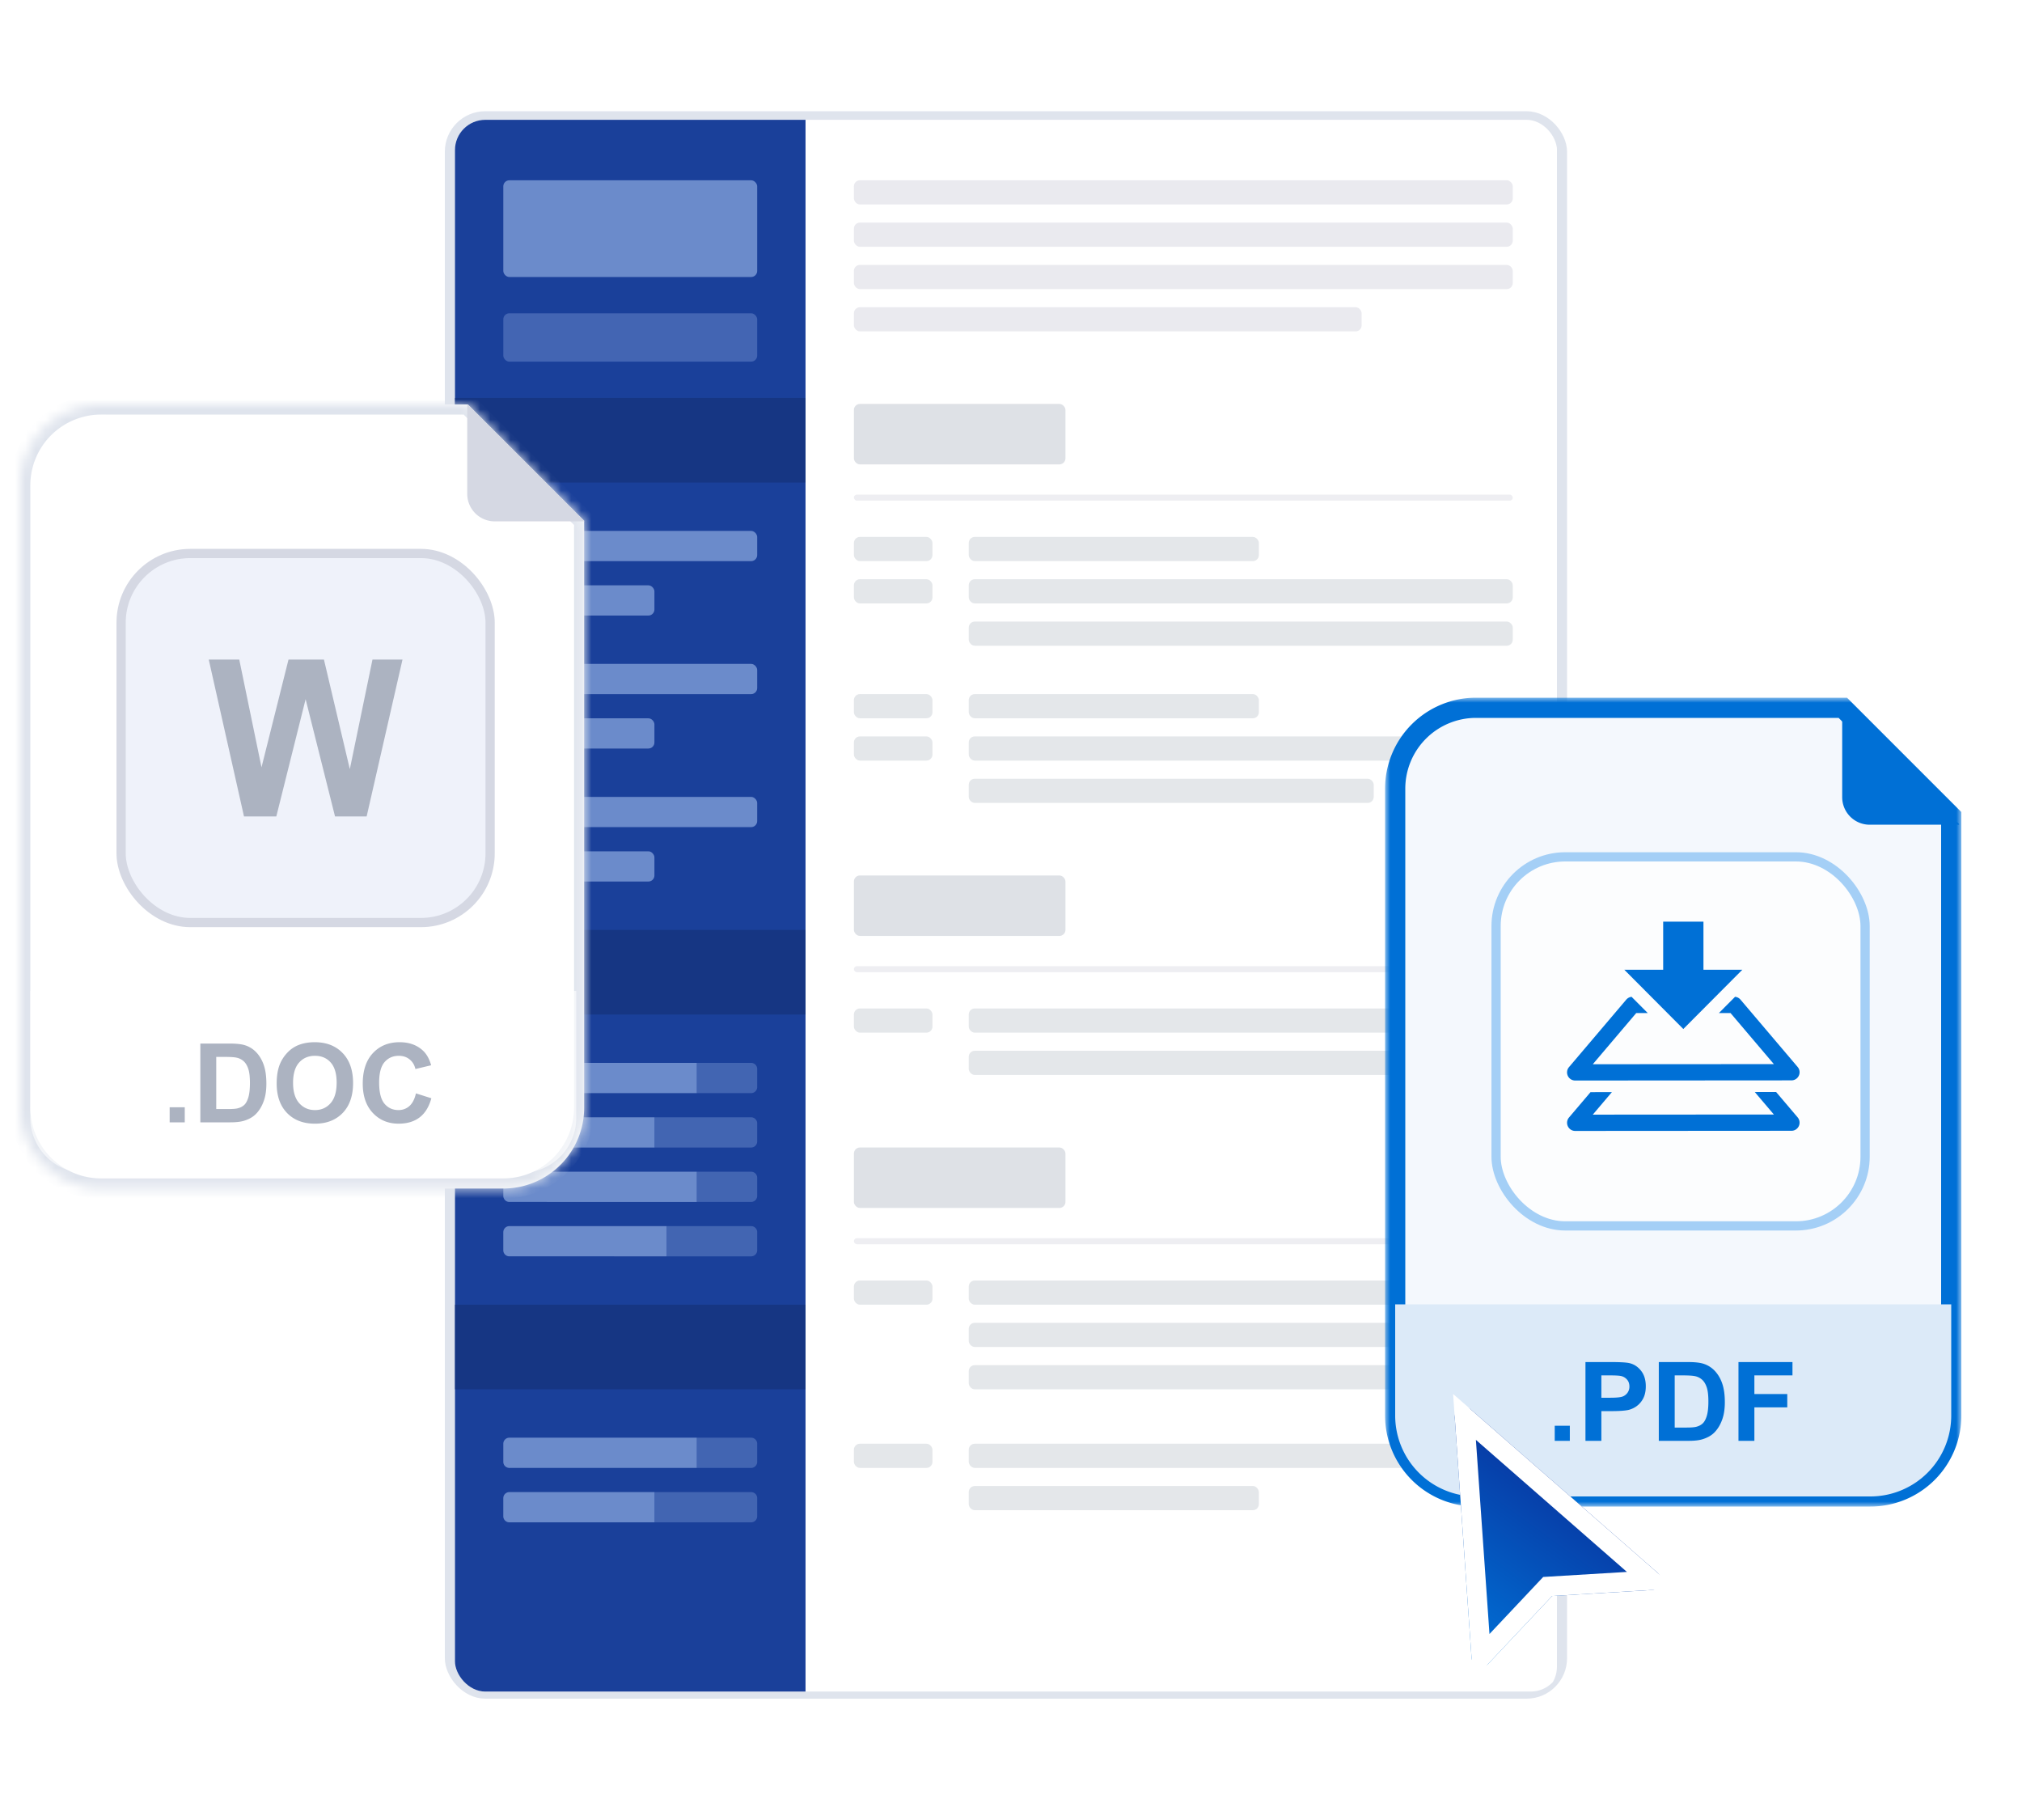<svg xmlns="http://www.w3.org/2000/svg" width="200" height="180" fill="none"><rect width="110" height="156" x="44.5" y="11.5" stroke="#DFE4ED" rx="3.5"/><g clip-path="url(#a)"><rect width="109" height="156" x="45" y="11.85" fill="#fff" rx="3"/><path fill="#1A409A" d="M45 11.852h34.677V167.3H45z"/><rect width="25.111" height="9.566" x="49.783" y="17.83" fill="#BDD6FD" opacity=".5" rx=".598"/><rect width="25.111" height="2.989" x="49.783" y="52.508" fill="#BDD6FD" opacity=".5" rx=".598"/><path fill="#BDD6FD" d="M49.783 105.719c0-.33.268-.598.598-.598h18.534v2.989H50.381a.597.597 0 0 1-.598-.597v-1.794Zm0 37.068c0-.33.268-.598.598-.598h18.534v2.99H50.381a.598.598 0 0 1-.598-.598v-1.794Zm0-31.687c0-.33.268-.598.598-.598h14.35v2.989H50.38a.597.597 0 0 1-.598-.598V111.1Zm0 37.068c0-.33.268-.598.598-.598h14.35v2.99H50.38a.598.598 0 0 1-.598-.598v-1.794Zm0-31.687c0-.331.268-.598.598-.598h18.534v2.989H50.381a.597.597 0 0 1-.598-.598v-1.793Zm0 5.381c0-.331.268-.598.598-.598h15.545v2.989H50.38a.598.598 0 0 1-.598-.598v-1.793Z" opacity=".5"/><path fill="#BDD6FD" d="M68.915 105.121h5.38c.331 0 .599.268.599.598v1.794c0 .33-.268.597-.598.597h-5.381v-2.989Zm0 37.068h5.38c.331 0 .599.268.599.598v1.794c0 .33-.268.598-.598.598h-5.381v-2.99Zm-4.185-31.687h9.566c.33 0 .598.268.598.598v1.793a.597.597 0 0 1-.598.598H64.73v-2.989Zm0 37.068h9.566c.33 0 .598.268.598.598v1.794c0 .33-.268.598-.598.598H64.73v-2.99Zm4.185-31.687h5.38c.331 0 .599.267.599.598v1.793a.597.597 0 0 1-.598.598h-5.381v-2.989Zm-2.989 5.381h8.37c.33 0 .598.267.598.598v1.793c0 .33-.268.598-.598.598h-8.37v-2.989Z" opacity=".25"/><rect width="25.111" height="2.989" x="49.783" y="65.66" fill="#BDD6FD" opacity=".5" rx=".598"/><rect width="25.111" height="2.989" x="49.783" y="78.814" fill="#BDD6FD" opacity=".5" rx=".598"/><rect width="14.947" height="2.989" x="49.783" y="57.889" fill="#BDD6FD" opacity=".5" rx=".598"/><rect width="14.947" height="2.989" x="49.783" y="71.041" fill="#BDD6FD" opacity=".5" rx=".598"/><rect width="14.947" height="2.989" x="49.783" y="84.195" fill="#BDD6FD" opacity=".5" rx=".598"/><path fill="#15337B" d="M45 39.353h34.677v8.37H45zm0 52.614h34.677v8.37H45zm0 37.068h34.677v8.37H45z" opacity=".75"/><rect width="25.111" height="4.783" x="49.783" y="30.984" fill="#4365B3" rx=".598"/><rect width="65.169" height="2.392" x="84.46" y="17.828" fill="#E4E5EB" opacity=".8" rx=".598"/><rect width="65.169" height="2.392" x="84.46" y="22.014" fill="#E4E5EB" opacity=".8" rx=".598"/><rect width="65.169" height="2.392" x="84.46" y="26.199" fill="#E4E5EB" opacity=".8" rx=".598"/><rect width="50.222" height="2.392" x="84.46" y="30.383" fill="#E4E5EB" opacity=".8" rx=".598"/><rect width="20.926" height="5.979" x="84.46" y="39.949" fill="#D5D9DF" opacity=".8" rx=".598"/><rect width="7.772" height="2.392" x="84.46" y="53.103" fill="#DDE1E5" opacity=".8" rx=".598"/><rect width="7.772" height="2.392" x="84.46" y="68.647" fill="#DDE1E5" opacity=".8" rx=".598"/><rect width="28.698" height="2.392" x="95.82" y="53.103" fill="#DDE1E5" opacity=".8" rx=".598"/><rect width="28.698" height="2.392" x="95.82" y="68.647" fill="#DDE1E5" opacity=".8" rx=".598"/><rect width="53.809" height="2.392" x="95.82" y="57.287" fill="#DDE1E5" opacity=".8" rx=".598"/><rect width="53.809" height="2.392" x="95.82" y="72.832" fill="#DDE1E5" opacity=".8" rx=".598"/><rect width="53.809" height="2.392" x="95.82" y="61.473" fill="#DDE1E5" opacity=".8" rx=".598"/><rect width="40.058" height="2.392" x="95.82" y="77.018" fill="#DDE1E5" opacity=".8" rx=".598"/><rect width="7.772" height="2.392" x="84.46" y="57.287" fill="#DDE1E5" opacity=".8" rx=".598"/><rect width="7.772" height="2.392" x="84.46" y="72.832" fill="#DDE1E5" opacity=".8" rx=".598"/><rect width="65.169" height=".598" x="84.46" y="48.918" fill="#E9EAEF" opacity=".8" rx=".299"/><rect width="20.926" height="5.979" x="84.46" y="86.584" fill="#D5D9DF" opacity=".8" rx=".598"/><rect width="7.772" height="2.392" x="84.46" y="99.738" fill="#DDE1E5" opacity=".8" rx=".598"/><rect width="48.428" height="2.392" x="95.82" y="99.738" fill="#DDE1E5" opacity=".8" rx=".598"/><rect width="42.449" height="2.392" x="95.82" y="103.922" fill="#DDE1E5" opacity=".8" rx=".598"/><rect width="65.169" height=".598" x="84.46" y="95.553" fill="#E9EAEF" opacity=".8" rx=".299"/><rect width="20.926" height="5.979" x="84.46" y="113.488" fill="#D5D9DF" opacity=".8" rx=".598"/><rect width="7.772" height="2.392" x="84.46" y="126.643" fill="#DDE1E5" opacity=".8" rx=".598"/><rect width="48.428" height="2.392" x="95.82" y="126.643" fill="#DDE1E5" opacity=".8" rx=".598"/><rect width="42.449" height="2.392" x="95.82" y="130.826" fill="#DDE1E5" opacity=".8" rx=".598"/><rect width="42.449" height="2.392" x="95.82" y="135.012" fill="#DDE1E5" opacity=".8" rx=".598"/><rect width="7.772" height="2.392" x="84.46" y="142.785" fill="#DDE1E5" opacity=".8" rx=".598"/><rect width="48.428" height="2.392" x="95.82" y="142.785" fill="#DDE1E5" opacity=".8" rx=".598"/><rect width="28.698" height="2.392" x="95.82" y="146.969" fill="#DDE1E5" opacity=".8" rx=".598"/><rect width="65.169" height=".598" x="84.46" y="122.457" fill="#E9EAEF" opacity=".8" rx=".299"/></g><mask id="b" width="57" height="80" x="137" y="69" fill="#000" maskUnits="userSpaceOnUse"><path fill="#fff" d="M137 69h57v80h-57z"/><path fill-rule="evenodd" d="M182.276 70H146a8 8 0 0 0-8 8v62a8 8 0 0 0 8 8h39a8 8 0 0 0 8-8V80.724L182.276 70Z" clip-rule="evenodd"/></mask><path fill="#F4F8FD" fill-rule="evenodd" d="M182.276 70H146a8 8 0 0 0-8 8v62a8 8 0 0 0 8 8h39a8 8 0 0 0 8-8V80.724L182.276 70Z" clip-rule="evenodd"/><path fill="#0070D6" d="m182.276 70 .707-.707-.293-.293h-.414v1ZM193 80.724h1v-.414l-.293-.293-.707.707ZM146 71h36.276v-2H146v2Zm-7 7a7 7 0 0 1 7-7v-2a9 9 0 0 0-9 9h2Zm0 62V78h-2v62h2Zm7 7a7 7 0 0 1-7-7h-2a9 9 0 0 0 9 9v-2Zm39 0h-39v2h39v-2Zm7-7a7 7 0 0 1-7 7v2a9 9 0 0 0 9-9h-2Zm0-59.276V140h2V80.724h-2Zm1.707-.707-10.724-10.724-1.414 1.414 10.724 10.724 1.414-1.414Z" mask="url(#b)"/><rect width="36.5" height="36.5" x="147.98" y="84.743" fill="#fff" fill-opacity=".7" stroke="#A4CFF6" stroke-width=".913" rx="6.844"/><g clip-path="url(#c)"><path fill="#0070D6" d="m175.679 108.001-2.111.002 1.889 2.224-17.911.012 1.89-2.227-2.113.002-2.132 2.51a.81.81 0 0 0 .181 1.2c.129.083.28.127.434.126l21.39-.014a.802.802 0 0 0 .73-.467.81.81 0 0 0-.117-.86l-2.13-2.508Zm-11.171-16.85v4.761h-3.841l5.833 5.858 5.834-5.858h-3.842V91.15h-3.984Zm7.11 7.434-1.599 1.606h1.15l4.288 5.051-17.911.012 4.298-5.063h1.137l-1.6-1.605a.806.806 0 0 0-.524.28l-5.665 6.673a.793.793 0 0 0-.184.413.803.803 0 0 0 .798.913l21.39-.015a.802.802 0 0 0 .73-.467.798.798 0 0 0-.117-.859l-5.653-6.659a.806.806 0 0 0-.538-.28Z"/></g><path fill="#DCEAF8" d="M138 129h55v11a8 8 0 0 1-8 8h-39a8 8 0 0 1-8-8v-11Z"/><path fill="#0070D6" d="M153.781 142.5v-1.493h1.494v1.493h-1.494Zm3.04 0v-7.791h2.524c.957 0 1.58.039 1.871.117.446.117.82.372 1.121.765.301.39.452.895.452 1.515 0 .478-.087.88-.26 1.206a2.15 2.15 0 0 1-.665.771 2.285 2.285 0 0 1-.813.367c-.375.074-.919.111-1.631.111h-1.026v2.939h-1.573Zm1.573-6.473v2.211h.861c.62 0 1.034-.041 1.244-.122a1.032 1.032 0 0 0 .669-.989c0-.283-.083-.517-.25-.701a1.087 1.087 0 0 0-.632-.346c-.188-.035-.565-.053-1.132-.053h-.76Zm5.681-1.318h2.875c.648 0 1.143.05 1.483.149.457.135.848.374 1.174.717.326.344.574.766.744 1.265.17.496.255 1.109.255 1.839 0 .641-.079 1.194-.239 1.658-.195.567-.473 1.026-.834 1.376-.273.266-.641.473-1.106.622-.347.11-.811.165-1.392.165h-2.96v-7.791Zm1.573 1.318v5.16h1.175c.439 0 .756-.024.951-.074.255-.064.466-.172.632-.324.17-.153.308-.402.415-.75.106-.35.159-.827.159-1.429 0-.602-.053-1.065-.159-1.387-.107-.323-.255-.574-.447-.755a1.494 1.494 0 0 0-.728-.366c-.219-.05-.65-.075-1.291-.075h-.707Zm6.308 6.473v-7.791h5.341v1.318h-3.768v1.844h3.253v1.318h-3.253v3.311h-1.573Z"/><path fill="#0070D6" fill-rule="evenodd" d="M182.278 70.002h-.063v8.843a2.721 2.721 0 0 0 2.721 2.72h8.843v-.061l-11.501-11.502Z" clip-rule="evenodd"/><mask id="d" fill="#fff"><path fill-rule="evenodd" d="M46.276 40H10a8 8 0 0 0-8 8v61.547a8 8 0 0 0 8 8h39.78a8 8 0 0 0 8-8.001V51.503L46.275 40Z" clip-rule="evenodd"/></mask><path fill="#fff" fill-rule="evenodd" d="M46.276 40H10a8 8 0 0 0-8 8v61.547a8 8 0 0 0 8 8h39.78a8 8 0 0 0 8-8.001V51.503L46.275 40Z" clip-rule="evenodd"/><path fill="#DFE4ED" d="m46.276 40 .707-.707L46.69 39h-.414v1ZM57.78 51.503h1v-.414l-.293-.293-.707.707ZM10 41h36.276v-2H10v2Zm-7 7a7 7 0 0 1 7-7v-2a9 9 0 0 0-9 9h2Zm0 61.547V48H1v61.547h2Zm7 7a7 7 0 0 1-7-7H1a9 9 0 0 0 9 9v-2Zm39.78 0H10v2h39.78v-2Zm7-7.001a7 7 0 0 1-7 7.001v2a9 9 0 0 0 9-9.001h-2Zm0-58.043v58.043h2V51.503h-2Zm1.706-.707L46.983 39.293l-1.414 1.414L57.072 52.21l1.414-1.414Z" mask="url(#d)"/><rect width="36.5" height="36.5" x="11.979" y="54.741" fill="#EFF2FA" stroke="#D5D8E3" stroke-width=".913" rx="6.844"/><path fill="#ACB3C1" d="m24.134 80.747-3.486-15.513h3.018l2.2 10.656 2.67-10.656h3.506l2.56 10.836 2.24-10.836h2.969l-3.546 15.513h-3.127L30.229 69.15l-2.898 11.597h-3.197Z"/><path fill="#D5D8E3" fill-rule="evenodd" d="M46.277 40h-.062v8.843a2.721 2.721 0 0 0 2.72 2.721h8.844v-.063L46.277 40Z" clip-rule="evenodd"/><path fill="#fff" fill-opacity=".6" d="M3 98h54v12.558A5.442 5.442 0 0 1 51.558 116H8.442A5.442 5.442 0 0 1 3 110.558V98Z"/><path fill="#ACB3C1" d="M16.781 111v-1.493h1.494V111H16.78Zm3.035-7.791h2.875c.648 0 1.142.05 1.482.149a2.61 2.61 0 0 1 1.175.717c.326.344.574.766.744 1.265.17.496.255 1.109.255 1.839 0 .641-.08 1.194-.24 1.658-.194.567-.472 1.026-.834 1.376-.272.266-.64.473-1.105.622-.347.11-.811.165-1.392.165h-2.96v-7.791Zm1.573 1.318v5.16h1.174c.44 0 .757-.024.951-.074.256-.064.466-.172.633-.324.17-.153.308-.402.414-.75.107-.35.16-.827.16-1.429 0-.602-.053-1.065-.16-1.387-.106-.323-.255-.574-.446-.755a1.496 1.496 0 0 0-.728-.366c-.22-.05-.65-.075-1.291-.075h-.707Zm5.978 2.625c0-.793.119-1.459.356-1.998.178-.397.418-.753.723-1.068a3.059 3.059 0 0 1 1.01-.701c.485-.206 1.045-.309 1.68-.309 1.147 0 2.065.356 2.752 1.069.69.712 1.036 1.702 1.036 2.97 0 1.258-.342 2.243-1.025 2.955-.684.709-1.598 1.063-2.743 1.063-1.158 0-2.08-.353-2.763-1.058-.684-.708-1.026-1.683-1.026-2.923Zm1.621-.053c0 .882.204 1.552.611 2.009.408.454.925.68 1.552.68s1.14-.225 1.541-.675c.404-.453.606-1.132.606-2.035 0-.893-.197-1.559-.59-1.998-.39-.439-.909-.659-1.557-.659-.648 0-1.17.223-1.568.669-.396.443-.595 1.113-.595 2.009Zm12.154 1.037 1.525.483c-.234.85-.623 1.483-1.169 1.897-.542.411-1.231.617-2.067.617-1.035 0-1.885-.353-2.551-1.058-.666-.708-1-1.675-1-2.901 0-1.297.336-2.303 1.005-3.019.67-.719 1.55-1.079 2.642-1.079.953 0 1.727.282 2.322.845.354.333.62.812.797 1.435l-1.557.372c-.092-.404-.285-.723-.58-.956-.29-.234-.644-.351-1.062-.351-.578 0-1.047.207-1.409.622-.357.414-.536 1.086-.536 2.014 0 .985.177 1.686.531 2.104.354.418.815.627 1.382.627.418 0 .778-.133 1.079-.398.3-.266.517-.684.648-1.254Z"/><g filter="url(#e)"><path fill="url(#f)" fill-rule="evenodd" d="M145.492 138.12c-.649-.568-1.66-.065-1.6.795l1.66 23.738c.059.84 1.09 1.208 1.668.595l6.301-6.689 9.868-.595c.862-.052 1.228-1.124.578-1.692l-18.475-16.152Z" clip-rule="evenodd"/><path stroke="#fff" stroke-width="1.933" d="m153.463 155.594-.382.023-.263.279-6.302 6.69-1.66-23.739 18.475 16.152-9.868.595Z"/></g><defs><clipPath id="a"><rect width="109.412" height="155.448" x="45" y="11.85" fill="#fff" rx="3"/></clipPath><clipPath id="c"><path fill="#fff" d="M155 90h23v23h-23z"/></clipPath><linearGradient id="f" x1="163.375" x2="145.981" y1="138.403" y2="162.239" gradientUnits="userSpaceOnUse"><stop stop-color="#0C1986"/><stop offset="1" stop-color="#0070D6"/></linearGradient><filter id="e" width="25.563" height="32.116" x="141.313" y="135.302" color-interpolation-filters="sRGB" filterUnits="userSpaceOnUse"><feFlood flood-opacity="0" result="BackgroundImageFix"/><feColorMatrix in="SourceAlpha" result="hardAlpha" values="0 0 0 0 0 0 0 0 0 0 0 0 0 0 0 0 0 0 127 0"/><feOffset dy="1.288"/><feGaussianBlur stdDeviation="1.288"/><feComposite in2="hardAlpha" operator="out"/><feColorMatrix values="0 0 0 0 0.027 0 0 0 0 0.078 0 0 0 0 0.169 0 0 0 0.1 0"/><feBlend in2="BackgroundImageFix" result="effect1_dropShadow_3498_47530"/><feColorMatrix in="SourceAlpha" result="hardAlpha" values="0 0 0 0 0 0 0 0 0 0 0 0 0 0 0 0 0 0 127 0"/><feOffset/><feGaussianBlur stdDeviation="1.288"/><feComposite in2="hardAlpha" operator="out"/><feColorMatrix values="0 0 0 0 0.027 0 0 0 0 0.078 0 0 0 0 0.169 0 0 0 0.12 0"/><feBlend in2="effect1_dropShadow_3498_47530" result="effect2_dropShadow_3498_47530"/><feBlend in="SourceGraphic" in2="effect2_dropShadow_3498_47530" result="shape"/></filter></defs></svg>